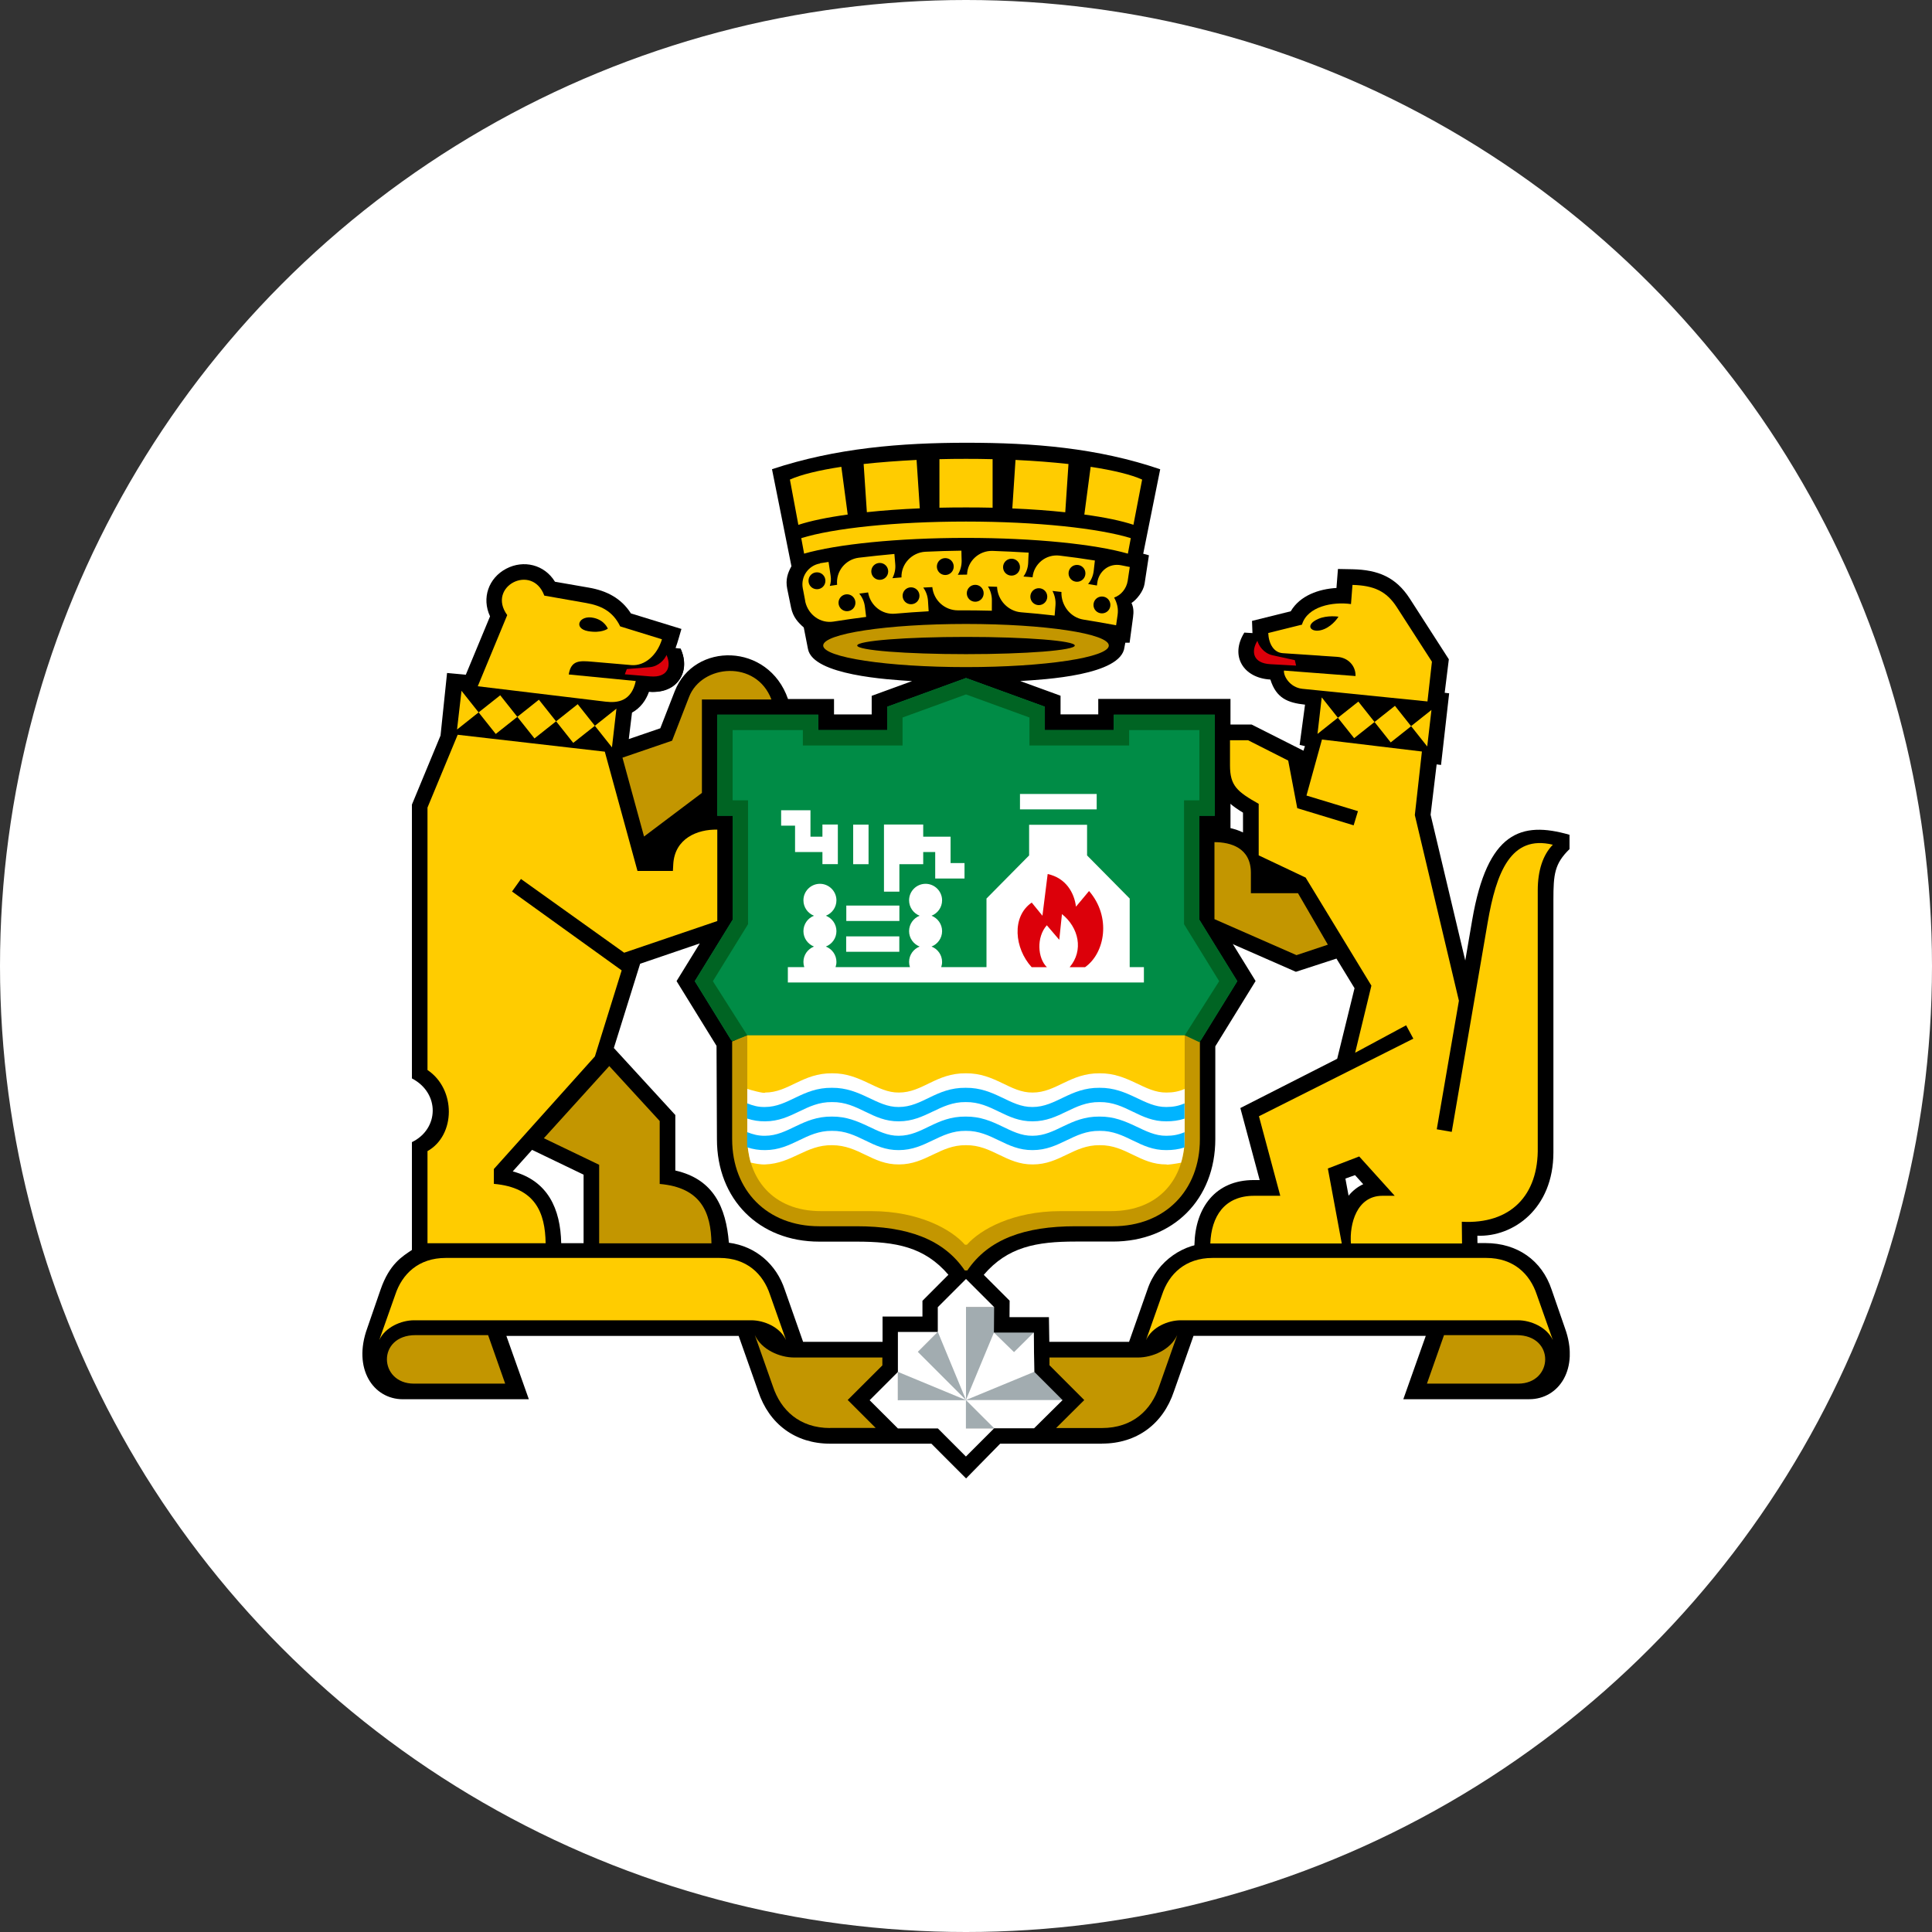 <svg width="48" height="48" viewBox="0 0 48 48" fill="none" xmlns="http://www.w3.org/2000/svg">
<rect x="0" y="0" width="48" height="48" fill="#333333" stroke="none"/>
<circle cx="24" cy="24" r="24" fill="white"/>
<g clip-path="url(#clip0_739_1562)">
<path d="M27.379 35.866C28.24 35.866 28.896 35.382 29.167 34.566L29.652 33.189H35.423L34.865 34.763H37.993C38.734 34.763 39.247 34.001 38.88 32.995L38.551 32.044C38.306 31.304 37.687 30.884 36.907 30.884H30.078C29.435 30.882 28.749 31.31 28.506 32.044L28.051 33.338H26.07L26.06 32.724H25.081L25.084 32.316L24.441 31.673C25.036 30.976 25.753 30.846 26.726 30.846H27.651C29.147 30.846 30.194 29.796 30.194 28.3V25.996L31.195 24.373L30.189 22.741V20.651H30.571V17.365H27.286V17.748H26.349V17.285L25.347 16.92C25.945 16.883 27.859 16.78 27.937 16.079L27.958 15.968H28.065L28.15 15.337C28.17 15.195 28.162 15.088 28.112 14.981C28.24 14.899 28.407 14.692 28.436 14.507C28.471 14.27 28.508 14.033 28.545 13.796L28.403 13.757L28.825 11.659C27.261 11.126 25.669 11 24.023 11C22.378 11 20.765 11.132 19.18 11.657L19.663 14.068C19.574 14.229 19.51 14.396 19.559 14.633L19.654 15.096C19.702 15.333 19.831 15.469 19.969 15.589L20.075 16.129C20.206 16.776 22.067 16.885 22.66 16.922L21.657 17.288V17.75H20.721V17.367H19.578C19.092 15.964 17.243 15.943 16.763 17.175L16.405 18.094L15.622 18.362L15.702 17.705C15.912 17.589 16.048 17.402 16.125 17.184C16.778 17.239 17.188 16.73 16.91 16.116L16.784 16.1C16.84 15.951 16.883 15.78 16.93 15.626L15.675 15.24C15.432 14.859 15.068 14.676 14.633 14.6L13.788 14.453C13.528 14.027 13.009 13.901 12.575 14.13C12.138 14.361 11.962 14.859 12.175 15.313L11.573 16.763L11.107 16.72L10.945 18.274L10.234 19.99V26.793C10.934 27.158 10.912 28.048 10.234 28.376V31.055C9.997 31.215 9.675 31.399 9.453 32.046L9.125 32.996C8.758 34.001 9.271 34.764 10.011 34.764H13.139L12.581 33.191H18.352L18.838 34.568C19.108 35.384 19.765 35.868 20.625 35.868H23.14L23.73 36.459L24.002 36.731L24.849 35.868H27.381L27.379 35.866ZM21.923 33.338H19.953L19.498 32.044C19.288 31.409 18.777 30.964 18.109 30.875C18.037 29.998 17.73 29.297 16.778 29.081V27.702L15.251 26.037L15.904 23.944L17.386 23.439L16.809 24.375L17.802 25.984C17.806 26.759 17.81 27.527 17.812 28.302C17.812 29.798 18.857 30.848 20.355 30.848H21.28C22.253 30.848 22.968 30.976 23.563 31.671L22.918 32.318V32.709H21.927V33.34L21.923 33.338ZM14.499 30.886H13.943C13.926 30.033 13.611 29.336 12.739 29.103L13.219 28.568L14.499 29.184V30.888V30.886Z" fill="black"/>
<path d="M15.543 16.242L16.11 16.195C16.129 16.195 16.147 16.186 16.162 16.174C16.188 16.154 16.203 16.137 16.207 16.127L16.908 16.118C16.973 16.259 17.004 16.413 16.992 16.559C16.982 16.673 16.947 16.784 16.883 16.881C16.817 16.982 16.724 17.064 16.601 17.118C16.475 17.175 16.318 17.202 16.129 17.188L15.496 17.136L15.169 16.619L15.22 16.489L15.546 16.244L15.543 16.242ZM35.693 18.991L35.543 20.242L36.404 23.864L36.577 22.854C36.954 20.664 37.793 20.394 38.994 20.74V21.096C38.621 21.459 38.594 21.723 38.594 22.358V28.63C38.594 30.031 37.597 30.735 36.705 30.701L36.711 31.253L29.666 31.236L29.676 30.915C29.697 30.01 30.192 29.318 31.15 29.318H31.296L30.816 27.529L33.222 26.305L33.653 24.552L33.204 23.816L32.196 24.144L29.79 23.089V20.534H30.181C30.404 20.534 30.657 20.571 30.882 20.682V20.19C30.391 19.893 30.167 19.615 30.167 19.013V18H31.094L32.384 18.651L32.421 18.537L32.289 18.507L32.423 17.507C31.99 17.46 31.708 17.346 31.562 16.883C30.896 16.846 30.55 16.302 30.915 15.717L31.117 15.729L31.106 15.426L32.068 15.187C32.299 14.794 32.769 14.633 33.204 14.608L33.241 14.136L33.606 14.143C34.23 14.157 34.679 14.334 35.027 14.874L35.996 16.38L35.893 17.212L36.004 17.225L35.802 19.005L35.691 18.991H35.693ZM33.505 29.707C33.602 29.588 33.723 29.489 33.869 29.421L33.665 29.196L33.426 29.281L33.505 29.707Z" fill="black"/>
<path fill-rule="evenodd" clip-rule="evenodd" d="M20.624 35.479C19.86 35.479 19.398 35.032 19.203 34.446L18.753 33.169C18.92 33.532 19.37 33.727 19.73 33.727H21.922V33.923L21.061 34.782L21.756 35.477H20.622L20.624 35.479ZM26.074 33.727H28.271C28.631 33.727 29.083 33.535 29.248 33.169L28.798 34.446C28.603 35.031 28.143 35.479 27.377 35.479H26.239L26.938 34.784L26.074 33.919V33.727ZM35.452 34.376L35.876 33.171H37.679C38.645 33.171 38.596 34.376 37.718 34.376H35.452ZM12.551 34.376L12.127 33.171H10.324C9.358 33.171 9.407 34.376 10.285 34.376H12.551Z" fill="#C39600"/>
<path fill-rule="evenodd" clip-rule="evenodd" d="M27.944 14.06C27.985 14.068 28.026 14.075 28.067 14.083C28.049 14.198 28.032 14.315 28.014 14.429C27.998 14.528 27.956 14.618 27.897 14.688C27.868 14.723 27.835 14.754 27.798 14.779L27.75 15.018C27.752 15.028 27.756 15.039 27.758 15.049C27.773 15.121 27.775 15.199 27.763 15.276C27.752 15.36 27.738 15.445 27.727 15.529L27.649 15.515L27.544 16.034C27.544 16.329 25.954 16.57 23.996 16.57C22.037 16.57 20.508 16.339 20.45 16.052L20.312 15.362C20.295 15.352 20.279 15.342 20.264 15.331C20.139 15.243 20.044 15.109 20.005 14.948L19.941 14.606C19.914 14.462 19.947 14.32 20.024 14.21C20.038 14.188 20.056 14.169 20.071 14.151L19.622 11.913C21.746 11.21 26.308 11.21 28.373 11.913L27.942 14.058L27.944 14.06Z" fill="black"/>
<path d="M15.101 15.618C15.101 15.618 15.025 15.414 14.757 15.352C14.388 15.265 14.231 15.613 14.61 15.681C14.946 15.739 15.099 15.62 15.099 15.62L15.101 15.618Z" fill="black" stroke="black" stroke-width="0.775" stroke-miterlimit="22.93"/>
<path fill-rule="evenodd" clip-rule="evenodd" d="M18.163 25.837L17.262 24.377L18.202 22.852V20.266H17.82V17.756H20.33V18.139H22.044V17.558L24 16.845L25.959 17.558V18.139H27.672V17.756H30.181V20.266H29.798V22.852L30.74 24.377L29.839 25.837H18.163Z" fill="#008C46"/>
<path fill-rule="evenodd" clip-rule="evenodd" d="M12.602 15.282C12.084 14.571 13.224 13.984 13.523 14.798L14.563 14.981C14.924 15.045 15.223 15.179 15.408 15.562L16.446 15.883C16.327 16.279 16.018 16.551 15.686 16.524L14.713 16.44C14.398 16.413 14.188 16.401 14.13 16.757L15.795 16.92C15.688 17.425 15.344 17.468 15.049 17.433L11.87 17.05L12.601 15.284L12.602 15.282ZM15.027 18.678L15.838 21.638H16.718L16.727 21.473C16.762 20.827 17.332 20.6 17.821 20.612V22.883L15.507 23.67L12.943 21.838L12.721 22.149L15.445 24.109L14.78 26.246L12.27 29.044V29.413C13.3 29.501 13.545 30.127 13.556 30.888H10.621V28.599C11.322 28.207 11.334 27.061 10.621 26.584V20.064L11.371 18.255L15.027 18.675V18.678ZM11.891 17.699L12.428 17.274L12.853 17.81L13.279 18.346L13.815 17.921L13.389 17.384L12.853 17.81L12.317 18.235L11.891 17.699L11.355 18.125L11.466 17.163L11.891 17.699ZM13.817 17.921L14.353 17.495L14.779 18.032L15.204 18.568L15.315 17.606L14.779 18.032L14.242 18.457L13.817 17.921ZM15.101 15.618C15.101 15.618 15.025 15.414 14.757 15.352C14.388 15.265 14.231 15.613 14.61 15.681C14.946 15.739 15.099 15.62 15.099 15.62L15.101 15.618Z" fill="#FFCC00"/>
<path fill-rule="evenodd" clip-rule="evenodd" d="M19.166 17.379C18.789 16.382 17.433 16.506 17.12 17.314L16.698 18.402L15.465 18.824L16.001 20.783L17.439 19.7V17.379H19.166Z" fill="#C39600"/>
<path fill-rule="evenodd" clip-rule="evenodd" d="M33.24 17.833L33.748 17.431L34.15 17.938L34.552 18.445L35.059 18.043L34.657 17.536L34.15 17.938L33.643 18.34L33.24 17.833ZM36.318 30.354C37.523 30.42 38.228 29.705 38.205 28.5V22.118C38.205 21.632 38.333 21.237 38.58 20.987C37.532 20.732 37.173 21.684 36.961 22.918L36.068 28.121L35.696 28.057L36.246 24.863L35.151 20.25L35.327 18.671L32.844 18.373L32.459 19.765L33.738 20.153L33.631 20.505L32.23 20.079L32.005 18.896L31.008 18.391H30.559V19.015C30.559 19.524 30.738 19.669 31.272 19.971V21.251L32.438 21.803L34.072 24.488L33.668 26.155L34.935 25.473L35.114 25.805L31.278 27.733L31.808 29.709H31.158C30.417 29.709 30.095 30.226 30.07 30.894H33.336L32.99 29.031L33.769 28.732L34.651 29.709H34.346C33.705 29.709 33.526 30.414 33.563 30.894H36.324L36.318 30.356H36.322L36.318 30.354ZM35.057 18.041L35.564 17.639L35.459 18.546L35.057 18.039V18.041ZM33.24 17.833L32.838 17.326L32.733 18.234L33.24 17.831V17.833ZM33.254 15.321C33.254 15.321 33.13 15.531 32.904 15.628C32.595 15.762 32.376 15.541 32.753 15.376C32.976 15.278 33.254 15.321 33.254 15.321ZM35.465 17.427L35.576 16.44L34.704 15.086C34.447 14.688 34.136 14.546 33.602 14.532L33.565 15.008C33.114 14.944 32.481 15.065 32.347 15.519L31.509 15.727C31.521 15.993 31.645 16.215 31.873 16.228L33.227 16.32C33.487 16.337 33.685 16.537 33.678 16.796L31.9 16.66C31.884 16.792 32.044 17.079 32.355 17.113L35.465 17.427Z" fill="#FFCC00"/>
<path fill-rule="evenodd" clip-rule="evenodd" d="M21.026 22.881V22.498H22.345V22.881H21.026ZM19.574 24.41V24.028H19.982C19.968 23.987 19.961 23.944 19.961 23.899C19.961 23.724 20.07 23.577 20.223 23.517C20.07 23.456 19.961 23.309 19.961 23.134C19.961 22.959 20.07 22.811 20.223 22.751C20.07 22.691 19.961 22.543 19.961 22.368C19.961 22.141 20.145 21.958 20.371 21.958C20.596 21.958 20.781 22.143 20.781 22.368C20.781 22.543 20.672 22.691 20.518 22.751C20.672 22.811 20.781 22.959 20.781 23.134C20.781 23.309 20.672 23.456 20.518 23.517C20.672 23.577 20.781 23.724 20.781 23.899C20.781 23.944 20.773 23.987 20.759 24.028H22.607C22.593 23.987 22.586 23.944 22.586 23.899C22.586 23.724 22.695 23.577 22.848 23.517C22.695 23.456 22.586 23.309 22.586 23.134C22.586 22.959 22.695 22.811 22.848 22.751C22.695 22.691 22.586 22.543 22.586 22.368C22.586 22.141 22.77 21.958 22.996 21.958C23.221 21.958 23.406 22.143 23.406 22.368C23.406 22.543 23.297 22.691 23.143 22.751C23.297 22.811 23.406 22.959 23.406 23.134C23.406 23.309 23.297 23.456 23.143 23.517C23.297 23.577 23.406 23.724 23.406 23.899C23.406 23.944 23.398 23.987 23.384 24.028H24.509V22.324L25.568 21.253V20.491H27.008V21.253L28.067 22.324V24.028H28.42V24.41H19.566H19.574ZM25.341 20.109V19.726H27.247V20.109H25.341ZM20.433 21.471V21.169H19.753V20.513H19.407V20.13H20.136V20.787H20.433V20.485H20.816V21.469H20.433V21.471ZM22.345 21.471V22.153H21.962V20.485H22.937V20.787H23.617V21.443H23.963V21.826H23.235V21.169H22.937V21.471H22.343H22.345ZM21.197 20.488H21.579V21.471H21.197V20.488ZM21.023 23.647V23.264H22.343V23.647H21.023Z" fill="white"/>
<path fill-rule="evenodd" clip-rule="evenodd" d="M15.138 26.487L16.39 27.851V29.415C17.421 29.503 17.664 30.128 17.676 30.89H14.886V28.939L13.512 28.279L15.138 26.485V26.487Z" fill="#C39600"/>
<path fill-rule="evenodd" clip-rule="evenodd" d="M29.811 28.304C29.811 29.576 28.943 30.466 27.649 30.466H26.724C25.453 30.466 24.559 30.787 24.033 31.564H23.969C23.442 30.787 22.547 30.466 21.278 30.466H20.353C19.059 30.466 18.192 29.578 18.19 28.304V25.875L18.542 25.724H29.46L29.811 25.881V28.304Z" fill="#C39600"/>
<path fill-rule="evenodd" clip-rule="evenodd" d="M24 30.925H23.973C23.643 30.548 22.834 30.09 21.645 30.09H20.398C19.187 30.09 18.566 29.27 18.566 28.259V25.724H29.433V28.259C29.433 29.271 28.811 30.09 27.601 30.09H26.351C25.162 30.09 24.354 30.548 24.023 30.925H23.996H24Z" fill="#FFCC00"/>
<path fill-rule="evenodd" clip-rule="evenodd" d="M21.537 12.727L21.457 11.528C21.857 11.484 22.3 11.451 22.772 11.427L22.852 12.63C22.382 12.649 21.939 12.682 21.537 12.725V12.727ZM28.094 13.37C27.299 13.126 25.765 12.958 24 12.958C22.236 12.958 20.701 13.124 19.907 13.37L19.978 13.755C20.791 13.522 22.289 13.364 24 13.364C25.712 13.364 27.21 13.522 28.022 13.755L28.094 13.37ZM20.371 13.994C20.441 13.982 20.513 13.973 20.585 13.961C20.602 14.076 20.62 14.19 20.637 14.305C20.651 14.392 20.643 14.48 20.616 14.557C20.674 14.548 20.732 14.54 20.793 14.53C20.793 14.53 20.794 14.53 20.798 14.53C20.781 14.365 20.831 14.208 20.928 14.085C21.026 13.963 21.171 13.876 21.338 13.856C21.632 13.821 21.925 13.79 22.221 13.763C22.226 13.846 22.234 13.932 22.242 14.015C22.254 14.14 22.226 14.26 22.172 14.365C22.246 14.359 22.318 14.351 22.392 14.346C22.392 14.346 22.395 14.346 22.397 14.346C22.392 14.181 22.454 14.025 22.561 13.911C22.666 13.796 22.821 13.716 22.992 13.708C23.289 13.693 23.588 13.685 23.886 13.681C23.886 13.767 23.89 13.852 23.892 13.936C23.892 14.062 23.858 14.181 23.796 14.28C23.87 14.28 23.946 14.278 24.02 14.276H24.026C24.031 14.111 24.103 13.961 24.218 13.854C24.333 13.747 24.49 13.681 24.663 13.687C24.962 13.697 25.259 13.712 25.557 13.73C25.551 13.815 25.549 13.901 25.545 13.986C25.539 14.113 25.496 14.229 25.427 14.324C25.5 14.328 25.574 14.336 25.648 14.342C25.648 14.342 25.652 14.342 25.654 14.342C25.669 14.175 25.753 14.033 25.873 13.934C25.994 13.835 26.155 13.784 26.326 13.804C26.619 13.839 26.911 13.879 27.202 13.926C27.193 14.011 27.183 14.097 27.173 14.182C27.158 14.309 27.109 14.421 27.033 14.509C27.105 14.521 27.177 14.532 27.249 14.546C27.249 14.546 27.251 14.546 27.253 14.546C27.255 14.524 27.259 14.505 27.261 14.484C27.278 14.336 27.354 14.212 27.461 14.13C27.57 14.048 27.709 14.015 27.855 14.044C27.925 14.058 27.997 14.074 28.069 14.087C28.051 14.202 28.034 14.319 28.017 14.433C28.001 14.532 27.958 14.622 27.9 14.691C27.842 14.763 27.766 14.816 27.68 14.847C27.717 14.911 27.744 14.981 27.76 15.055C27.776 15.127 27.777 15.204 27.766 15.282C27.754 15.366 27.741 15.451 27.729 15.535C27.459 15.484 27.189 15.436 26.915 15.393C26.757 15.368 26.619 15.282 26.52 15.158C26.423 15.035 26.365 14.876 26.371 14.707C26.297 14.699 26.223 14.69 26.149 14.682C26.204 14.789 26.233 14.911 26.223 15.037C26.215 15.123 26.209 15.208 26.202 15.294C25.924 15.261 25.646 15.234 25.368 15.212C25.207 15.199 25.061 15.123 24.954 15.01C24.848 14.898 24.777 14.744 24.772 14.579C24.696 14.575 24.622 14.573 24.546 14.571C24.608 14.672 24.645 14.793 24.643 14.919C24.643 15.004 24.643 15.09 24.642 15.173C24.362 15.166 24.08 15.162 23.8 15.164C23.639 15.164 23.487 15.104 23.373 15.001C23.258 14.898 23.18 14.752 23.163 14.587C23.087 14.589 23.013 14.594 22.938 14.598C23.008 14.694 23.048 14.808 23.056 14.932C23.062 15.018 23.066 15.101 23.072 15.187C22.792 15.203 22.514 15.222 22.236 15.247C22.075 15.261 21.923 15.212 21.803 15.117C21.682 15.022 21.595 14.882 21.568 14.719C21.492 14.729 21.42 14.738 21.348 14.748C21.422 14.837 21.473 14.948 21.488 15.074C21.498 15.158 21.509 15.241 21.519 15.327C21.245 15.362 20.973 15.401 20.701 15.444C20.546 15.467 20.392 15.428 20.268 15.341C20.143 15.253 20.048 15.119 20.009 14.958C20.008 14.946 20.006 14.936 20.004 14.925C19.988 14.841 19.973 14.759 19.957 14.676C19.953 14.657 19.949 14.635 19.945 14.616C19.918 14.472 19.951 14.33 20.029 14.219C20.107 14.107 20.229 14.023 20.373 14L20.371 13.994ZM22.634 15.012C22.751 15.012 22.844 14.919 22.844 14.802C22.844 14.686 22.751 14.592 22.634 14.592C22.518 14.592 22.425 14.686 22.425 14.802C22.425 14.919 22.518 15.012 22.634 15.012ZM20.297 14.219C20.414 14.219 20.507 14.313 20.507 14.429C20.507 14.546 20.414 14.639 20.297 14.639C20.18 14.639 20.087 14.546 20.087 14.429C20.087 14.313 20.18 14.219 20.297 14.219ZM26.757 14.035C26.874 14.035 26.967 14.128 26.967 14.245C26.967 14.361 26.874 14.454 26.757 14.454C26.641 14.454 26.548 14.361 26.548 14.245C26.548 14.128 26.641 14.035 26.757 14.035ZM23.485 13.866C23.602 13.866 23.695 13.959 23.695 14.076C23.695 14.192 23.602 14.286 23.485 14.286C23.369 14.286 23.276 14.192 23.276 14.076C23.276 13.959 23.369 13.866 23.485 13.866ZM25.131 13.881C25.248 13.881 25.341 13.975 25.341 14.091C25.341 14.208 25.248 14.301 25.131 14.301C25.015 14.301 24.921 14.208 24.921 14.091C24.921 13.975 25.015 13.881 25.131 13.881ZM21.857 13.986C21.974 13.986 22.067 14.079 22.067 14.196C22.067 14.313 21.974 14.406 21.857 14.406C21.741 14.406 21.647 14.313 21.647 14.196C21.647 14.079 21.741 13.986 21.857 13.986ZM21.043 15.185C21.16 15.185 21.253 15.092 21.253 14.975C21.253 14.859 21.16 14.765 21.043 14.765C20.927 14.765 20.833 14.859 20.833 14.975C20.833 15.092 20.927 15.185 21.043 15.185ZM27.377 15.239C27.494 15.239 27.587 15.146 27.587 15.03C27.587 14.913 27.494 14.82 27.377 14.82C27.261 14.82 27.167 14.913 27.167 15.03C27.167 15.146 27.261 15.239 27.377 15.239ZM24.23 14.95C24.346 14.95 24.439 14.857 24.439 14.74C24.439 14.623 24.346 14.53 24.23 14.53C24.113 14.53 24.02 14.623 24.02 14.74C24.02 14.857 24.113 14.95 24.23 14.95ZM25.809 15.034C25.926 15.034 26.019 14.94 26.019 14.824C26.019 14.707 25.926 14.614 25.809 14.614C25.693 14.614 25.599 14.707 25.599 14.824C25.599 14.94 25.693 15.034 25.809 15.034ZM19.625 11.915C19.895 11.793 20.338 11.684 20.903 11.598L21.061 12.784C20.553 12.854 20.134 12.941 19.835 13.04L19.625 11.915ZM23.34 12.614V11.408C23.555 11.402 23.777 11.4 24 11.4C24.224 11.4 24.445 11.402 24.661 11.408V12.614C24.445 12.609 24.224 12.607 24 12.607C23.777 12.607 23.555 12.609 23.34 12.614ZM25.151 12.63L25.23 11.427C25.702 11.449 26.145 11.484 26.546 11.528L26.466 12.727C26.064 12.684 25.623 12.651 25.151 12.632V12.63ZM26.94 12.784L27.097 11.598C27.663 11.684 28.108 11.793 28.376 11.915L28.16 13.038C27.861 12.939 27.445 12.851 26.94 12.784Z" fill="#FFCC00"/>
<path fill-rule="evenodd" clip-rule="evenodd" d="M24 16.574C25.959 16.574 27.548 16.333 27.548 16.038C27.548 15.743 25.959 15.502 24 15.502C22.041 15.502 20.452 15.743 20.452 16.038C20.452 16.333 22.041 16.574 24 16.574ZM24 16.252C25.492 16.252 26.703 16.157 26.703 16.038C26.703 15.919 25.492 15.824 24 15.824C22.508 15.824 21.297 15.919 21.297 16.038C21.297 16.157 22.508 16.252 24 16.252Z" fill="#C39600"/>
<path fill-rule="evenodd" clip-rule="evenodd" d="M24 17.253L22.424 17.826V18.521H19.947V18.139H18.202V19.883H18.585V22.961L17.711 24.377L18.566 25.722L18.187 25.873L17.262 24.377L18.202 22.852V20.266H17.82V17.756H20.33V18.139H22.044V17.558L24 16.845L25.959 17.558V18.139H27.672V17.756H30.181V20.266H29.798V22.852L30.74 24.377L29.804 25.895L29.435 25.722L30.29 24.377L29.417 22.961V19.883H29.798V18.139H28.053V18.521H25.576V17.826L24 17.253Z" fill="#006423"/>
<path fill-rule="evenodd" clip-rule="evenodd" d="M25.631 24.029C25.205 23.563 25.125 22.776 25.633 22.424L25.899 22.751L26.029 21.715C26.484 21.812 26.692 22.186 26.732 22.526L27.057 22.137C27.614 22.778 27.455 23.68 26.958 24.029H26.575C26.928 23.614 26.802 23.044 26.384 22.71L26.317 23.349L26.008 22.988C25.745 23.283 25.778 23.804 26.009 24.029H25.627H25.631Z" fill="#DC000A"/>
<path fill-rule="evenodd" clip-rule="evenodd" d="M32.246 22.191H31.078V21.686C31.078 21.061 30.571 20.923 30.173 20.923V22.836L32.211 23.73L32.99 23.47L32.248 22.191H32.246Z" fill="#C39600"/>
<path fill-rule="evenodd" clip-rule="evenodd" d="M10.287 32.802C9.97 32.802 9.57 32.973 9.422 33.294L9.82 32.167C9.991 31.65 10.399 31.253 11.075 31.253H17.876C18.552 31.253 18.96 31.65 19.131 32.167L19.529 33.294C19.382 32.971 18.983 32.802 18.665 32.802H10.287ZM37.715 32.802C38.032 32.802 38.432 32.973 38.58 33.294L38.182 32.167C38.011 31.65 37.603 31.253 36.927 31.253H30.126C29.45 31.253 29.042 31.65 28.871 32.167L28.473 33.294C28.62 32.971 29.019 32.802 29.337 32.802H37.714H37.715Z" fill="#FFCC00"/>
<path d="M18.655 28.885C18.748 28.906 18.896 28.936 19.011 28.93C19.685 28.904 20.025 28.442 20.672 28.452C21.34 28.452 21.672 28.937 22.335 28.93C23.005 28.93 23.355 28.444 23.996 28.452H24C24.649 28.444 24.997 28.937 25.66 28.93C26.334 28.93 26.674 28.444 27.321 28.452H27.325C27.976 28.444 28.319 28.937 28.982 28.93C28.982 28.949 29.235 28.908 29.343 28.887C29.402 28.691 29.433 28.479 29.433 28.257V27.055C29.283 27.119 29.147 27.144 28.982 27.144H28.98C28.436 27.152 28.038 26.658 27.321 26.666C26.59 26.658 26.24 27.144 25.657 27.144H25.656C25.096 27.152 24.727 26.658 23.996 26.666C23.256 26.658 22.926 27.144 22.333 27.144H22.331C21.787 27.152 21.389 26.658 20.672 26.666C19.941 26.658 19.592 27.144 19.009 27.144C19.009 27.181 18.614 27.072 18.566 27.053V28.257C18.566 28.477 18.595 28.689 18.653 28.885H18.655Z" fill="white"/>
<path d="M18.566 27.791C18.711 27.838 18.855 27.861 19.009 27.859C19.683 27.859 20.023 27.373 20.67 27.381H20.674C21.325 27.373 21.669 27.867 22.331 27.859C23.002 27.859 23.351 27.373 23.992 27.381H23.996C24.645 27.373 24.993 27.867 25.656 27.859C26.33 27.859 26.67 27.373 27.317 27.381H27.321C27.972 27.373 28.316 27.867 28.978 27.859C29.134 27.859 29.281 27.841 29.429 27.793V27.414C29.279 27.478 29.143 27.503 28.978 27.503H28.976C28.432 27.511 28.034 27.018 27.317 27.026C26.586 27.018 26.236 27.503 25.654 27.503H25.652C25.092 27.511 24.723 27.018 23.992 27.026C23.252 27.018 22.922 27.503 22.329 27.503H22.327C21.783 27.511 21.385 27.018 20.668 27.026C19.937 27.018 19.588 27.503 19.005 27.503H19.003C18.84 27.507 18.709 27.47 18.562 27.412V27.789L18.566 27.791ZM18.566 28.506C18.711 28.553 18.855 28.576 19.009 28.574C19.683 28.574 20.023 28.088 20.67 28.096H20.674C21.325 28.088 21.669 28.582 22.331 28.574C23.002 28.574 23.351 28.088 23.992 28.096H23.996C24.645 28.088 24.993 28.582 25.656 28.574C26.33 28.574 26.67 28.088 27.317 28.096H27.321C27.972 28.088 28.316 28.582 28.978 28.574C29.134 28.574 29.281 28.556 29.429 28.508V28.129C29.279 28.193 29.143 28.218 28.978 28.218H28.976C28.432 28.226 28.034 27.733 27.317 27.741C26.586 27.733 26.236 28.218 25.654 28.218H25.652C25.092 28.226 24.723 27.733 23.992 27.741C23.252 27.733 22.922 28.218 22.329 28.218H22.327C21.783 28.226 21.385 27.733 20.668 27.741C19.937 27.733 19.588 28.218 19.005 28.218H19.003C18.84 28.22 18.709 28.185 18.562 28.127V28.504L18.566 28.506Z" fill="#00B4FF"/>
<path fill-rule="evenodd" clip-rule="evenodd" d="M15.573 16.623L16.141 16.576C16.364 16.557 16.514 16.384 16.559 16.273C16.681 16.541 16.607 16.842 16.156 16.805L15.523 16.753L15.573 16.623ZM32.168 16.401L31.613 16.279C31.393 16.23 31.271 16.038 31.24 15.921C31.082 16.172 31.115 16.479 31.566 16.502L32.201 16.537L32.17 16.401H32.168Z" fill="#DC000A"/>
<path fill-rule="evenodd" clip-rule="evenodd" d="M22.304 34.082V34.784L23.998 35.485H24.699L26.398 34.784L25.696 34.082L25.683 33.107H24.694L24.699 32.476H23.998L23.297 33.092L22.801 33.587L22.304 34.082Z" fill="#A2ACB0"/>
<path fill-rule="evenodd" clip-rule="evenodd" d="M23.998 36.187L24.7 35.485L23.998 34.784V35.485H25.692L26.4 34.784H24V32.477H24.702L24 31.776L23.299 32.477V33.092H22.308V34.084L24.002 34.786L22.805 33.589L23.301 33.093L24.002 34.788H22.308V34.086L21.606 34.788L22.308 35.489H23.301L24.002 36.191L23.998 36.187ZM25.696 34.082L25.683 33.107L25.193 33.593L24.694 33.107L23.998 34.784L25.696 34.082Z" fill="white"/>
</g>
<defs>
<clipPath id="clip0_739_1562">
<rect width="29.998" height="25.729" fill="white" transform="translate(9.002 11)"/>
</clipPath>
</defs>
</svg>
